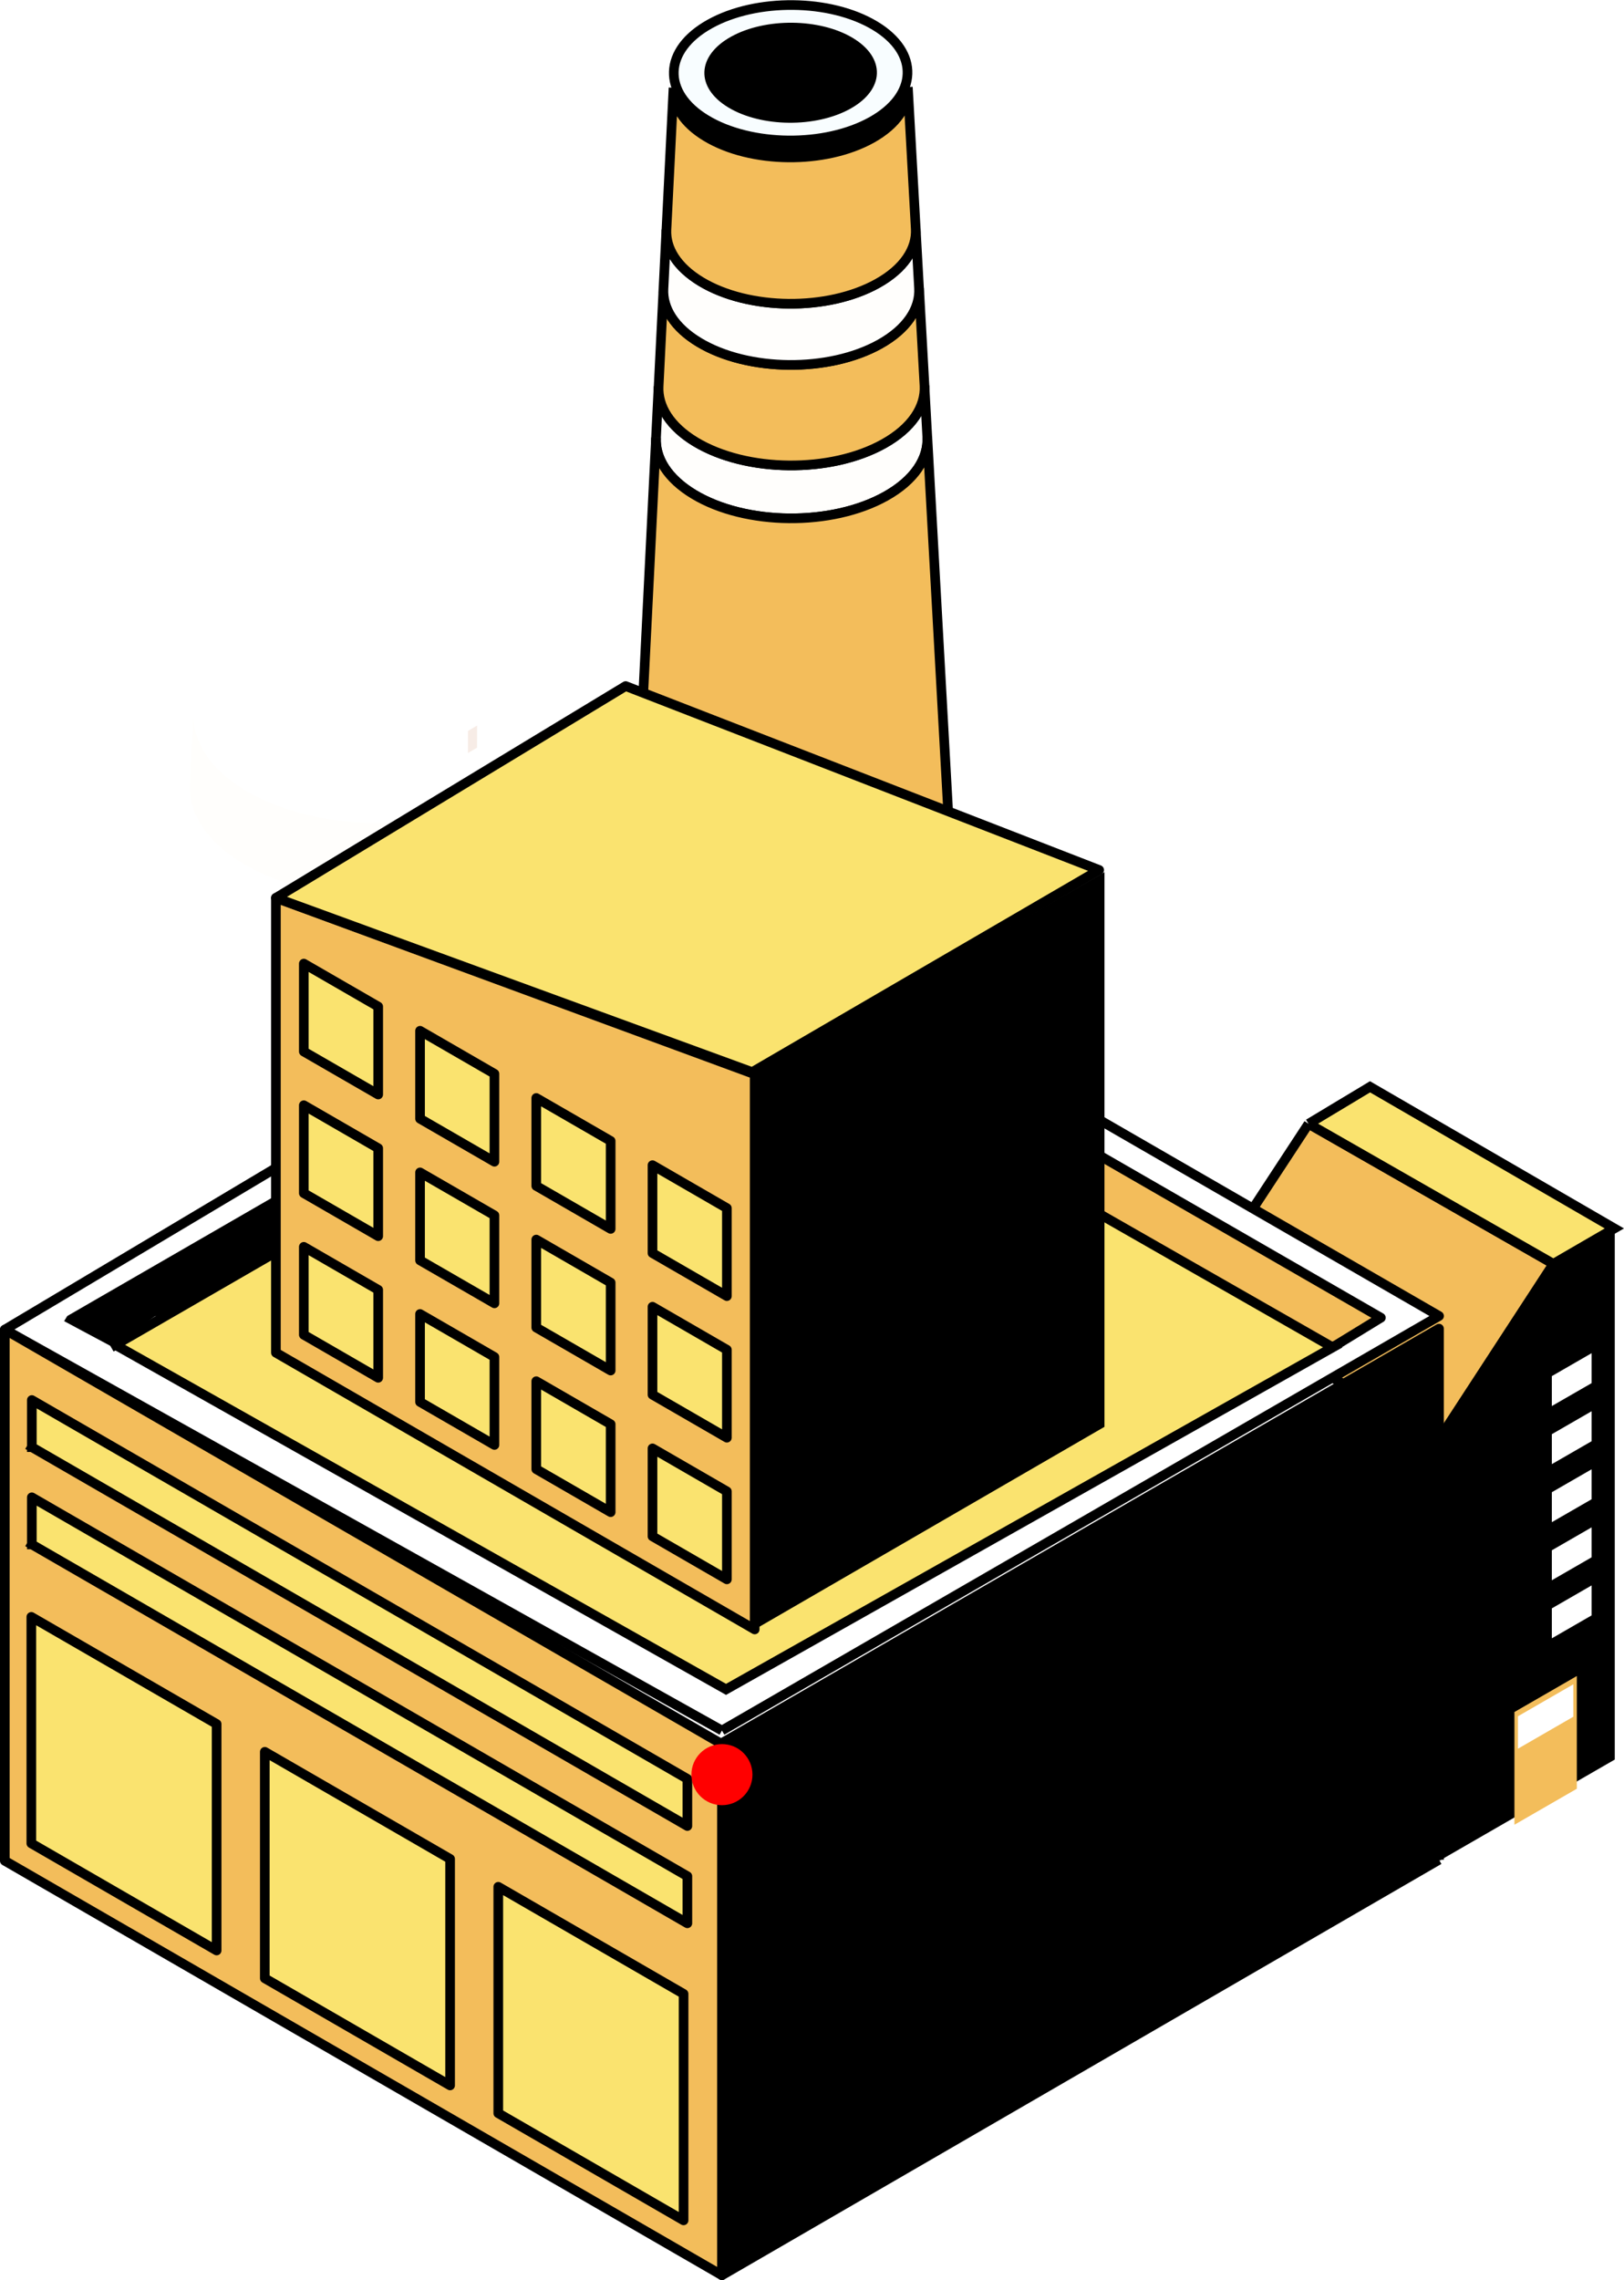 <?xml version="1.0" encoding="UTF-8" standalone="no"?>
<svg
   width="44.628mm"
   height="62.624mm"
   viewBox="0 0 44.628 62.624"
   version="1.1"
   id="svg1"
   xmlns="http://www.w3.org/2000/svg"
   xmlns:svg="http://www.w3.org/2000/svg">
  <defs
     id="defs1" />
  <path
     id="path1000-9"
     d="m 42.687,34.713 1.687,-0.972 v 14.587 l -4.828,2.784 V 39.53 l 3.141,-4.817"
     style="fill:#000000;fill-opacity:1;fill-rule:nonzero;stroke:none;stroke-width:0.035" />
  <path
     id="path1001-7"
     d="m 35.959,30.866 6.728,3.847 -3.141,4.817 -6.723,-3.882 3.136,-4.782"
     style="fill:#f3bd5b;fill-opacity:1;fill-rule:nonzero;stroke:#000000;stroke-width:0.265;stroke-dasharray:none" />
  <path
     id="path1003-5"
     d="m 41.617,50.118 1.715,-0.989 v -3.096 l -1.715,0.989 v 3.097"
     style="fill:#f3bd5b;fill-opacity:1;fill-rule:nonzero;stroke:none;stroke-width:0.035" />
  <path
     id="path1004-9"
     d="m 41.713,48.03 1.523,-0.879 v -0.89 l -1.523,0.878 v 0.891"
     style="fill:#ffffff;fill-opacity:1;fill-rule:nonzero;stroke:none;stroke-width:0.035" />
  <path
     id="path1008-5"
     d="m 43.738,37.989 v -0.823 l -1.093,0.63 V 38.618 L 43.738,37.989"
     style="fill:#ffffff;fill-opacity:1;fill-rule:nonzero;stroke:none;stroke-width:0.035" />
  <path
     id="path1009-7"
     d="m 43.738,39.584 v -0.823 l -1.093,0.63 v 0.823 L 43.738,39.584"
     style="fill:#ffffff;fill-opacity:1;fill-rule:nonzero;stroke:none;stroke-width:0.035" />
  <path
     id="path1010-4"
     d="m 43.738,41.178 v -0.823 l -1.093,0.63 v 0.823 L 43.738,41.178"
     style="fill:#ffffff;fill-opacity:1;fill-rule:nonzero;stroke:none;stroke-width:0.035" />
  <path
     id="path1011-5"
     d="m 43.738,42.773 v -0.823 l -1.093,0.63 v 0.823 L 43.738,42.773"
     style="fill:#ffffff;fill-opacity:1;fill-rule:nonzero;stroke:none;stroke-width:0.035" />
  <path
     id="path1012-8"
     d="m 43.738,44.368 v -0.823 l -1.093,0.63 v 0.823 L 43.738,44.368"
     style="fill:#ffffff;fill-opacity:1;fill-rule:nonzero;stroke:none;stroke-width:0.035" />
  <path
     id="path1013-7"
     d="m 35.959,30.866 1.69,-1.016 6.714,3.89 -1.676,0.972 -6.728,-3.847"
     style="fill:#fae36f;fill-opacity:1;fill-rule:nonzero;stroke:#000000;stroke-width:0.265;stroke-dasharray:none" />
  <path
     id="path1017-9"
     d="m 35.726,39.584 v -0.823 l 1.092,0.63 v 0.823 l -1.092,-0.63"
     style="fill:url(#linearGradient1018);fill-opacity:1;fill-rule:nonzero;stroke:none;stroke-width:0.035"
     clip-path="url(#clipPath1018)" />
  <path
     id="path1021-6"
     d="m 18.028,12.021 c 0.024,-0.469 0.047,-0.939 0.07,-1.408 -0.027,0.547 0.31,1.1 1.016,1.525 1.398,0.841 3.711,0.864 5.167,0.052 0.779,-0.434 1.154,-1.019 1.123,-1.598 l 0.078,1.408 c 0.033,0.591 -0.351,1.188 -1.145,1.631 -1.486,0.829 -3.847,0.805 -5.273,-0.053 -0.72,-0.434 -1.065,-0.998 -1.037,-1.556"
     style="fill:#fffefc;fill-opacity:1;fill-rule:nonzero;stroke:#000000;stroke-width:0.265;stroke-dasharray:none" />
  <path
     id="path1022-8"
     d="m 17.202,28.556 c 0.275,-5.512 0.551,-11.023 0.826,-16.535 -0.028,0.558 0.316,1.122 1.037,1.556 1.426,0.858 3.786,0.882 5.273,0.053 0.794,-0.443 1.178,-1.04 1.145,-1.631 0.307,5.51 0.613,11.019 0.92,16.53 0.041,0.729 -0.433,1.466 -1.414,2.013 -1.834,1.023 -4.747,0.993 -6.507,-0.066 -0.889,-0.535 -1.314,-1.231 -1.28,-1.92"
     style="fill:#f3bd5b;fill-opacity:1;fill-rule:nonzero;stroke:#000000;stroke-width:0.265;stroke-dasharray:none" />
  <path
     id="path1023-5"
     d="m 18.099,10.613 c 0.045,-0.892 0.089,-1.785 0.134,-2.677 -0.026,0.527 0.298,1.058 0.977,1.466 1.343,0.808 3.567,0.831 4.967,0.05 0.749,-0.418 1.11,-0.98 1.079,-1.537 l 0.149,2.676 c 0.032,0.579 -0.344,1.164 -1.123,1.598 -1.457,0.812 -3.77,0.789 -5.167,-0.052 -0.706,-0.425 -1.043,-0.978 -1.016,-1.525"
     style="fill:#f3bd5b;fill-opacity:1;fill-rule:nonzero;stroke:#000000;stroke-width:0.265;stroke-dasharray:none" />
  <path
     id="path1024-2"
     d="m 18.232,7.936 0.081,-1.629 c -0.025,0.513 0.29,1.031 0.953,1.43 1.31,0.788 3.48,0.81 4.845,0.049 0.73,-0.407 1.083,-0.956 1.053,-1.499 l 0.091,1.628 C 25.287,8.472 24.925,9.035 24.177,9.452 22.777,10.233 20.552,10.21 19.209,9.402 18.53,8.994 18.206,8.462 18.232,7.936"
     style="fill:#fffefc;fill-opacity:1;fill-rule:nonzero;stroke:#000000;stroke-width:0.265;stroke-dasharray:none" />
  <path
     id="path1025-8"
     d="m 18.314,6.307 c 0.065,-1.299 0.13,-2.598 0.195,-3.897 -0.024,0.483 0.273,0.97 0.895,1.344 1.232,0.742 3.271,0.762 4.555,0.046 0.686,-0.383 1.018,-0.899 0.989,-1.409 0.072,1.299 0.145,2.597 0.217,3.896 0.03,0.543 -0.322,1.092 -1.053,1.499 C 22.746,8.547 20.577,8.525 19.267,7.737 18.604,7.338 18.288,6.82 18.314,6.307"
     style="fill:#f3bd5b;fill-opacity:1;fill-rule:nonzero;stroke:#000000;stroke-width:0.265;stroke-dasharray:none" />
  <path
     id="path1026-3"
     d="M 24.045,0.706 C 25.273,1.444 25.23,2.622 23.951,3.336 22.67,4.05 20.638,4.029 19.41,3.29 18.182,2.551 18.224,1.373 19.504,0.66 c 1.28,-0.713 3.313,-0.693 4.541,0.046"
     style="fill:#f8fdff;fill-opacity:1;fill-rule:nonzero;stroke:#000000;stroke-width:0.265;stroke-dasharray:none" />
  <path
     id="path1027-9"
     d="m 23.438,1.044 c 0.906,0.546 0.875,1.415 -0.07,1.942 -0.945,0.527 -2.446,0.512 -3.352,-0.034 -0.906,-0.545 -0.875,-1.415 0.07,-1.942 0.944,-0.527 2.445,-0.512 3.352,0.034"
     style="fill:#000000;fill-opacity:1;fill-rule:nonzero;stroke:none;stroke-width:0.035" />
  <path
     id="path1028-3"
     d="m 18.517,2.467 -0.001,-0.46 c 0.001,0.462 0.298,0.924 0.894,1.283 1.228,0.739 3.261,0.76 4.541,0.046 0.658,-0.367 0.989,-0.858 0.988,-1.348 l 0.001,0.46 c 0.001,0.49 -0.33,0.98 -0.988,1.347 C 22.672,4.509 20.639,4.489 19.411,3.75 18.815,3.391 18.518,2.929 18.517,2.467"
     style="fill:#000000;fill-opacity:1;fill-rule:nonzero;stroke:none;stroke-width:0.035" />
  <path
     id="path1038-9"
     d="m 5.22,21.541 c 0.033,-0.655 0.065,-1.309 0.098,-1.964 -0.038,0.763 0.432,1.534 1.417,2.127 1.948,1.173 5.175,1.205 7.205,0.073 1.086,-0.606 1.611,-1.422 1.566,-2.229 l 0.109,1.963 c 0.046,0.824 -0.489,1.656 -1.597,2.275 C 11.946,24.94 8.654,24.907 6.666,23.71 5.661,23.105 5.181,22.319 5.22,21.541"
     style="fill:#fffefc;fill-opacity:1;fill-rule:nonzero;stroke:none;stroke-width:0.035" />
  <path
     id="path1040-0"
     d="m 12.861,20.074 0.25,-0.146 -0.002,0.608 -0.25,0.146 0.002,-0.608"
     style="fill:#f7ece6;fill-opacity:1;fill-rule:nonzero;stroke:none;stroke-width:0.035" />
  <path
     id="path1128"
     d="M 39.544,51.08 19.839,62.492 19.837,47.875 39.544,36.492 v 14.588"
     style="fill:#000000;fill-opacity:1;fill-rule:nonzero;stroke:#000000;stroke-width:0.265;stroke-linejoin:round;stroke-dasharray:none" />
  <path
     id="path1131"
     d="M 19.839,47.53 0.132,36.519 19.839,24.774 39.546,36.145 19.839,47.53"
     style="display:inline;fill:#ffffff;fill-opacity:1;fill-rule:nonzero;stroke:#000000;stroke-width:0.265;stroke-linejoin:round;stroke-dasharray:none" />
  <path
     id="path1132"
     d="m 19.839,25.759 v 0 10.447 l 16.651,0.829 0.214,-0.083 1.17,-0.716 0.073,-0.044 L 19.839,25.759"
     style="display:inline;fill:#f3bd5b;fill-opacity:1;fill-rule:nonzero;stroke:#000000;stroke-width:0.265;stroke-linejoin:round;stroke-dasharray:none" />
  <path
     id="path1133"
     d="m 19.839,25.759 -17.991,10.387 -0.086,0.14 1.297,0.693 1.206,-0.832 15.574,0.059 V 25.759"
     style="display:inline;fill:#000000;fill-opacity:1;fill-rule:nonzero;stroke:none;stroke-width:0.035" />
  <path
     id="path1134"
     d="M 3.055,37.006 19.751,27.365 36.625,37.006 19.952,46.4 3.194,36.952"
     style="fill:#fae36f;fill-opacity:1;fill-rule:nonzero;stroke:#000000;stroke-width:0.265;stroke-dasharray:none" />
  <path
     id="path1136"
     d="M 20.74,29.506 7.582,24.661 v 12.492 l 13.157,7.601 v -15.247"
     style="fill:#f3bd5b;fill-opacity:1;fill-rule:nonzero;stroke:#000000;stroke-width:0.265;stroke-linejoin:round;stroke-dasharray:none" />
  <path
     id="path1139"
     d="m 8.349,28.882 v -2.416 l 2.044,1.18 v 2.416 L 8.349,28.882"
     style="fill:#fae36f;fill-opacity:1;fill-rule:nonzero;stroke:#000000;stroke-width:0.265;stroke-linecap:round;stroke-linejoin:round;stroke-dasharray:none" />
  <path
     id="path1141"
     d="m 14.737,32.573 v -2.416 l 2.044,1.18 v 2.416 l -2.044,-1.181"
     style="fill:#fae36f;fill-opacity:1;fill-rule:nonzero;stroke:#000000;stroke-width:0.265;stroke-linecap:round;stroke-linejoin:round;stroke-dasharray:none" />
  <path
     id="path1143"
     d="m 11.543,30.727 v -2.416 l 2.044,1.181 v 2.416 L 11.543,30.727"
     style="fill:#fae36f;fill-opacity:1;fill-rule:nonzero;stroke:#000000;stroke-width:0.265;stroke-linecap:round;stroke-linejoin:round;stroke-dasharray:none" />
  <path
     id="path1145"
     d="m 17.931,34.418 v -2.416 l 2.044,1.181 v 2.416 l -2.044,-1.181"
     style="fill:#fae36f;fill-opacity:1;fill-rule:nonzero;stroke:#000000;stroke-width:0.265;stroke-linecap:round;stroke-linejoin:round;stroke-dasharray:none" />
  <path
     id="path1147"
     d="m 8.349,32.772 v -2.416 l 2.044,1.181 v 2.416 L 8.349,32.772"
     style="fill:#fae36f;fill-opacity:1;fill-rule:nonzero;stroke:#000000;stroke-width:0.265;stroke-linecap:round;stroke-linejoin:round;stroke-dasharray:none" />
  <path
     id="path1149"
     d="m 14.737,36.462 v -2.416 l 2.044,1.181 v 2.416 l -2.044,-1.18"
     style="fill:#fae36f;fill-opacity:1;fill-rule:nonzero;stroke:#000000;stroke-width:0.265;stroke-linecap:round;stroke-linejoin:round;stroke-dasharray:none" />
  <path
     id="path1151"
     d="M 11.543,34.617 V 32.201 l 2.044,1.18 v 2.416 L 11.543,34.617"
     style="fill:#fae36f;fill-opacity:1;fill-rule:nonzero;stroke:#000000;stroke-width:0.265;stroke-linecap:round;stroke-linejoin:round;stroke-dasharray:none" />
  <path
     id="path1153"
     d="m 17.931,38.307 v -2.416 l 2.044,1.181 v 2.416 L 17.931,38.307"
     style="fill:#fae36f;fill-opacity:1;fill-rule:nonzero;stroke:#000000;stroke-width:0.265;stroke-linecap:round;stroke-linejoin:round;stroke-dasharray:none" />
  <path
     id="path1155"
     d="m 8.349,36.661 v -2.416 l 2.044,1.181 v 2.416 L 8.349,36.661"
     style="fill:#fae36f;fill-opacity:1;fill-rule:nonzero;stroke:#000000;stroke-width:0.265;stroke-linecap:round;stroke-linejoin:round;stroke-dasharray:none" />
  <path
     id="path1157"
     d="m 14.737,40.352 v -2.416 l 2.044,1.181 v 2.416 L 14.737,40.352"
     style="fill:#fae36f;fill-opacity:1;fill-rule:nonzero;stroke:#000000;stroke-width:0.265;stroke-linecap:round;stroke-linejoin:round;stroke-dasharray:none" />
  <path
     id="path1159"
     d="M 11.543,38.506 V 36.09 l 2.044,1.181 v 2.416 L 11.543,38.506"
     style="fill:#fae36f;fill-opacity:1;fill-rule:nonzero;stroke:#000000;stroke-width:0.265;stroke-linecap:round;stroke-linejoin:round;stroke-dasharray:none" />
  <path
     id="path1161"
     d="m 17.931,42.197 v -2.416 l 2.044,1.181 v 2.416 L 17.931,42.197"
     style="fill:#fae36f;fill-opacity:1;fill-rule:nonzero;stroke:#000000;stroke-width:0.265;stroke-linecap:round;stroke-linejoin:round;stroke-dasharray:none" />
  <path
     id="path1162"
     d="m 20.74,29.506 9.611,-5.55 v 15.233 l -9.611,5.565 V 29.506"
     style="fill:#000000;fill-opacity:1;fill-rule:nonzero;stroke:none;stroke-width:0.035" />
  <path
     id="path1163"
     d="M 7.582,24.661 17.193,18.843 30.206,23.895 20.67,29.446 7.582,24.661"
     style="fill:#fae36f;fill-opacity:1;fill-rule:nonzero;stroke:#000000;stroke-width:0.265;stroke-linecap:round;stroke-linejoin:round;stroke-dasharray:none" />
  <path
     id="path1433"
     d="M 0.132,51.108 19.839,62.492 V 47.903 L 0.132,36.519 v 14.589"
     style="fill:#f3bd5b;fill-opacity:1;fill-rule:nonzero;stroke:#000000;stroke-width:0.265;stroke-linecap:round;stroke-linejoin:round;stroke-dasharray:none" />
  <path
     id="path1436"
     d="m 0.861,50.63 v -6.221 l 5.092,2.942 v 6.221 L 0.861,50.63"
     style="fill:#fae36f;fill-opacity:1;fill-rule:nonzero;stroke:#000000;stroke-width:0.265;stroke-linecap:round;stroke-linejoin:round;stroke-dasharray:none" />
  <path
     id="path1438"
     d="m 7.277,54.336 v -6.221 l 5.092,2.942 v 6.221 L 7.277,54.336"
     style="fill:#fae36f;fill-opacity:1;fill-rule:nonzero;stroke:#000000;stroke-width:0.265;stroke-linecap:round;stroke-linejoin:round;stroke-dasharray:none" />
  <path
     id="path1440"
     d="m 13.693,58.043 v -6.221 l 5.092,2.941 v 6.221 l -5.092,-2.942"
     style="fill:#fae36f;fill-opacity:1;fill-rule:nonzero;stroke:#000000;stroke-width:0.265;stroke-linecap:round;stroke-linejoin:round;stroke-dasharray:none" />
  <path
     id="path1442"
     d="m 0.875,42.419 v -1.294 L 18.889,51.531 v 1.294 L 0.875,42.419"
     style="fill:#fae36f;fill-opacity:1;fill-rule:nonzero;stroke:#000000;stroke-width:0.265;stroke-linecap:square;stroke-linejoin:round;stroke-dasharray:none" />
  <path
     id="path1444"
     d="M 0.875,39.747 V 38.453 L 18.889,48.859 v 1.294 L 0.875,39.747"
     style="fill:#fae36f;fill-opacity:1;fill-rule:nonzero;stroke:#000000;stroke-width:0.265;stroke-linecap:square;stroke-linejoin:round;stroke-dasharray:none" />
  <circle
     style="display:inline;fill:#ff0000;stroke-width:0.529;stroke-linecap:round;stroke-miterlimit:4.1;stroke-dasharray:none"
     id="attach-point"
     cx="19.839"
     cy="48.742"
     r="0.839" />
</svg>
